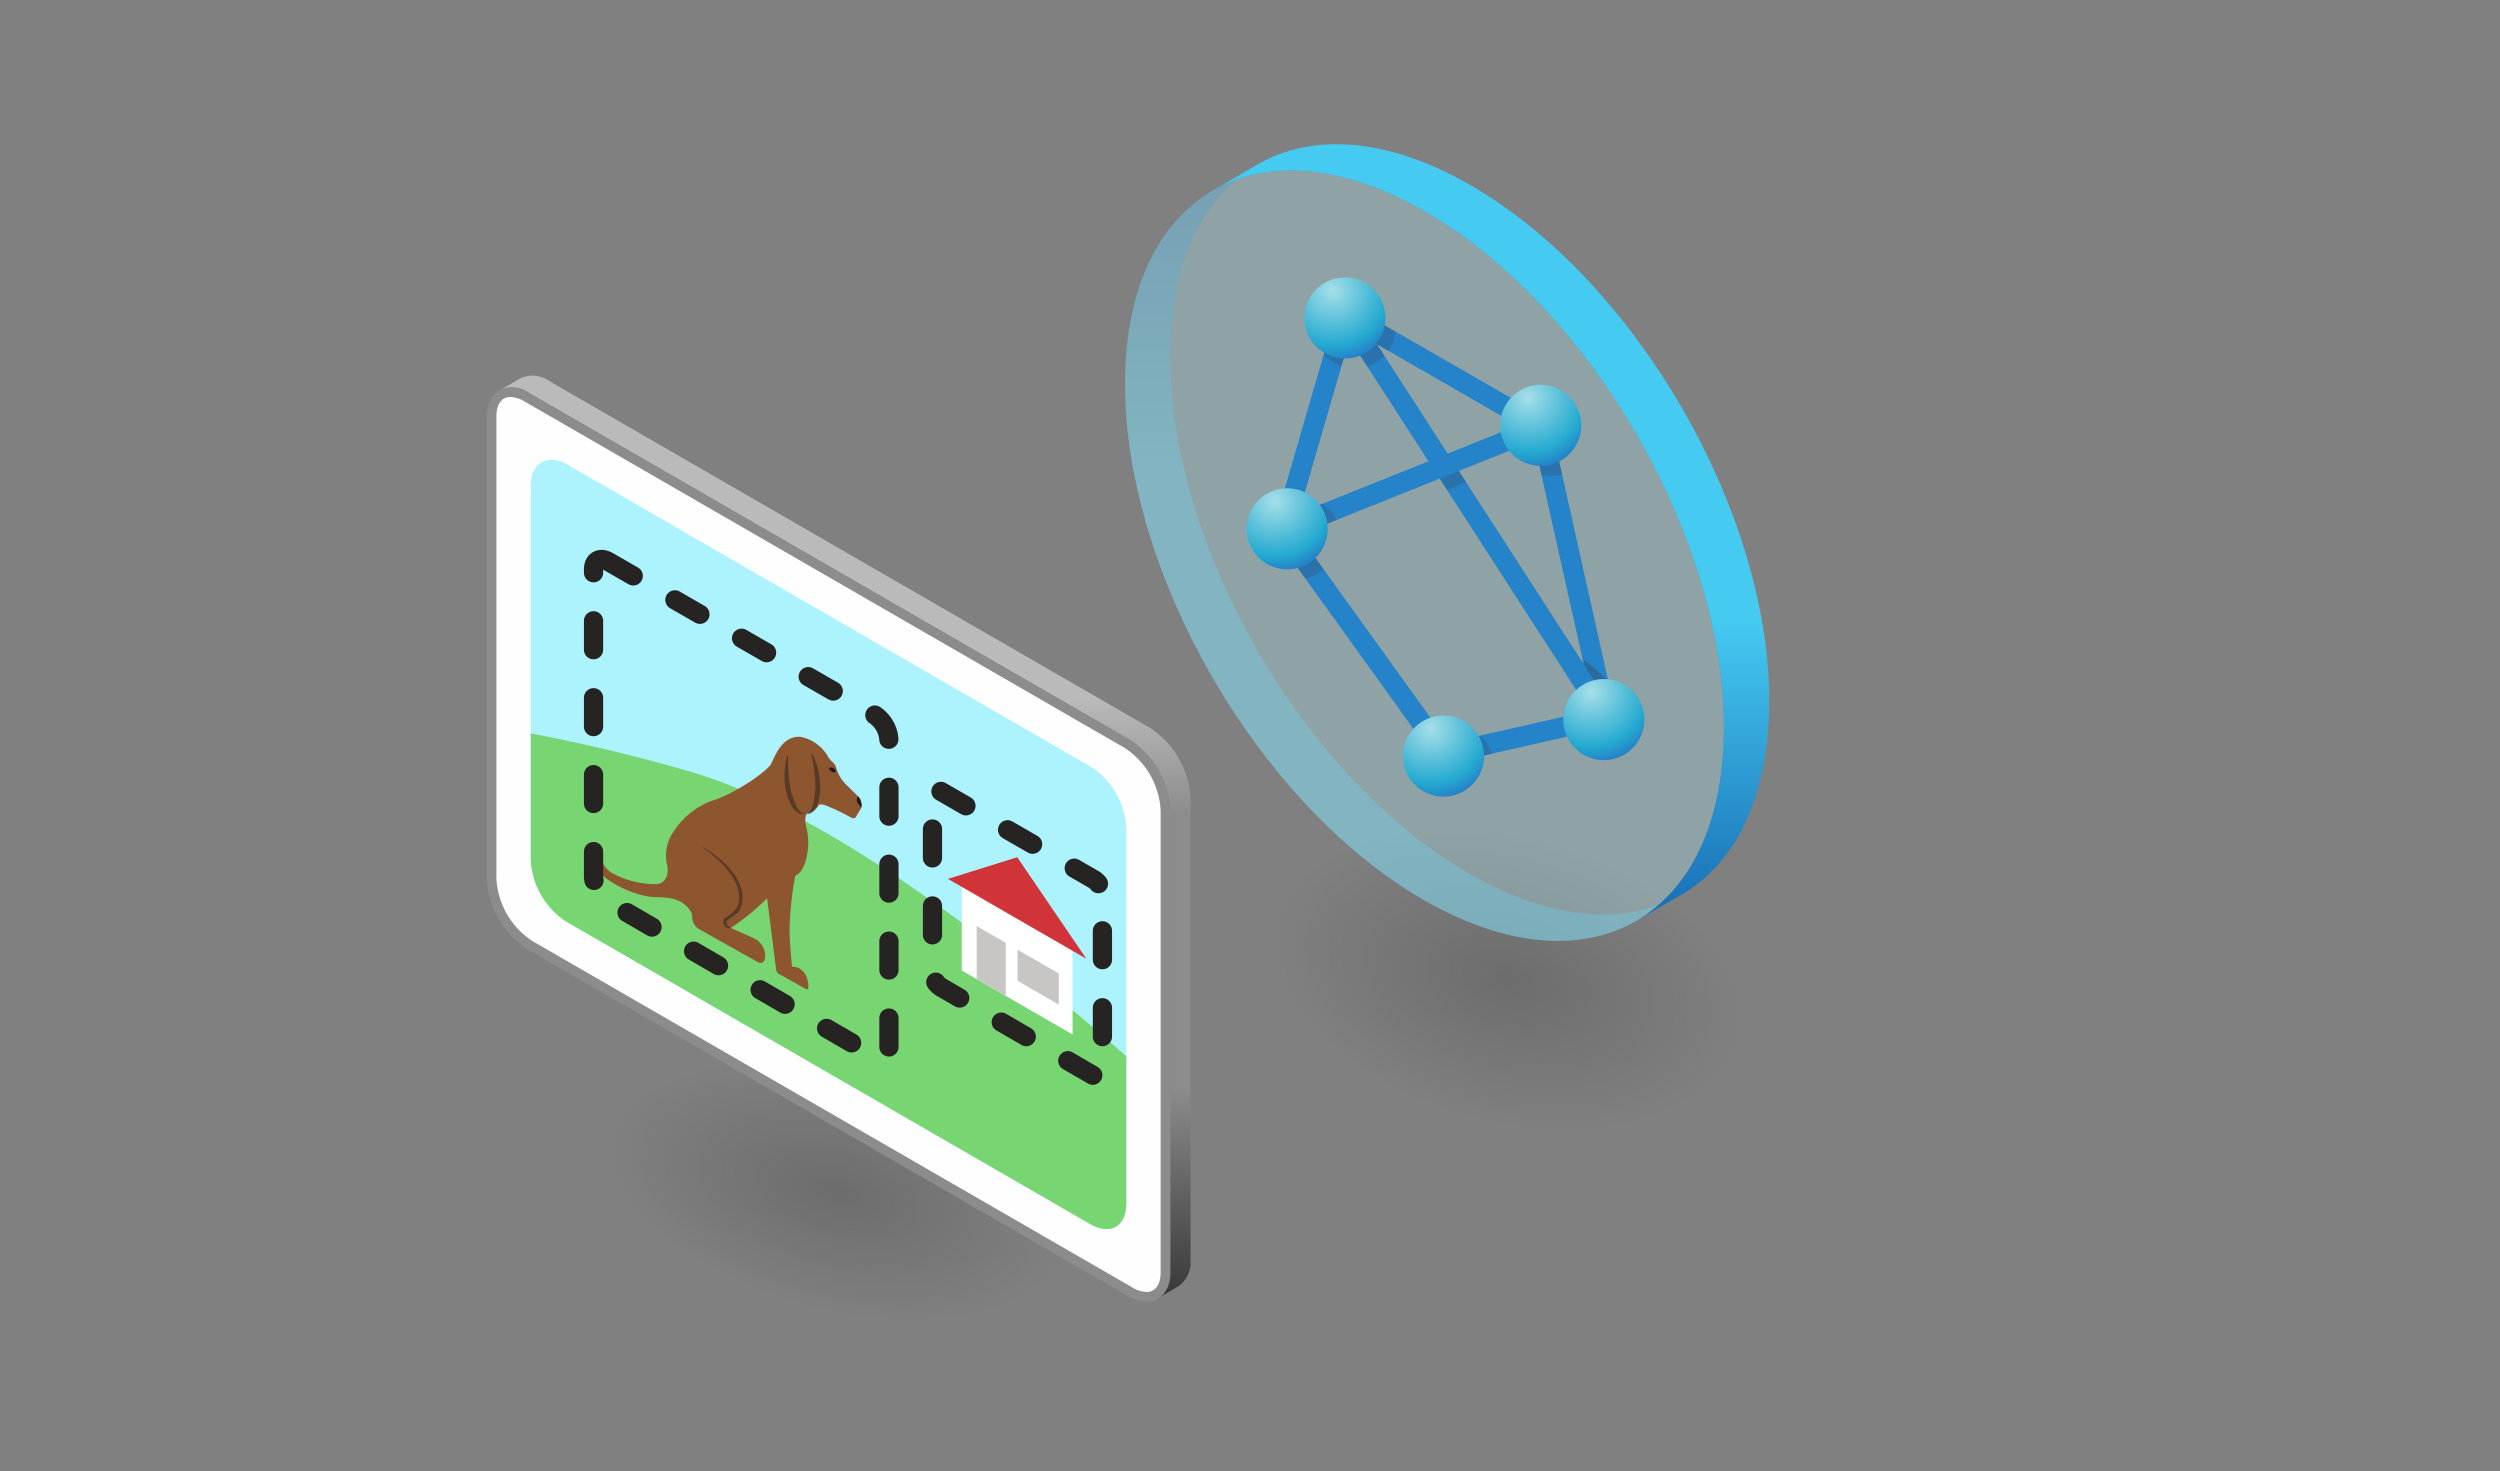 <svg xmlns="http://www.w3.org/2000/svg" fill="none" viewBox="0 0 260 153"><rect x="0" y="0" width="260" height="153" fill="#808080" stroke="none"/><path fill="url(#a)" d="M67.263 105.882h47.711v24.643H67.263z" transform="rotate(15 67.263 105.882)"/><path fill="url(#b)" d="M119.576 75.687 57.147 39.644a3.008 3.008 0 0 0-3.032-.297L52 40.575a3.006 3.006 0 0 1 3.032.297l62.429 36.044a9.355 9.355 0 0 1 4.245 7.345v48.083a3.049 3.049 0 0 1-1.38 2.73l2.114-1.229a3.048 3.048 0 0 0 1.38-2.73V83.032a9.355 9.355 0 0 0-4.245-7.345Z"/><path fill="#FEFEFE" stroke="#8C8C8C" d="M119.235 134.862a3.477 3.477 0 0 1-1.687-.516l-62.43-36.044a8.81 8.81 0 0 1-3.994-6.918V43.3c.005-1.549.76-2.512 1.968-2.512.599.024 1.181.202 1.69.518l62.43 36.043a8.803 8.803 0 0 1 3.995 6.91v48.085c-.005 1.552-.76 2.518-1.972 2.518Z"/><path fill="#ACF3FD" d="M113.547 79.802a8.047 8.047 0 0 1 3.587 6.412v38.977c-.007 2.357-1.679 3.31-3.73 2.125L58.903 95.85a8.174 8.174 0 0 1-3.706-6.418V50.455c.007-2.357 1.798-3.304 3.849-2.12l54.501 31.467Z"/><path fill="#77D672" d="M55.197 76.274v13.157a8.175 8.175 0 0 0 3.706 6.418l54.501 31.467c2.051 1.184 3.723.231 3.73-2.126v-15.336c-11.971-10.562-31.02-25.6-45.793-29.733a178.896 178.896 0 0 0-16.144-3.847Z"/><path fill="#fff" d="m111.548 97.734-11.527-6.655v9.853l11.527 6.655v-9.853Z"/><path fill="#C8C6C4" d="m104.593 98.052-3.02-1.743v5.518l3.02 1.744v-5.519ZM110.118 101.244l-4.292-2.478v3.242l4.292 2.478v-3.242Z"/><path fill="#D03438" d="m98.587 91.402 7.206-2.25 7.19 10.561-14.396-8.31Z"/><path fill="#8E562E" d="m89.141 82.722-1.205-1.183a4.132 4.132 0 0 1-.989-1.732 1.16 1.16 0 0 0-.361-.553 2.445 2.445 0 0 1-.453-.525 4.183 4.183 0 0 0-2.887-2.097c-1.998-.14-2.7 2.21-3.093 2.87-.444.745-3.841 3.145-6.204 3.807a8.014 8.014 0 0 0-3.903 3.192 4.31 4.31 0 0 0-.631 3.62s.292 1.62-1.089 1.83a9.423 9.423 0 0 1-4.833-1.25 3.11 3.11 0 0 1-1.169-1.933s-.477-.893-.584-.12a3.721 3.721 0 0 0 1.195 2.633 11.166 11.166 0 0 0 4.276 1.919c1.168.238 2.746-.084 3.846.762.362.252.658.588.862.98.04.116.062.238.067.36a1.501 1.501 0 0 0 .668 1.304l6.16 3.45c.477.268.772-.073.772-.727a2.105 2.105 0 0 0-1.063-1.7l-2.531-1.122a22.72 22.72 0 0 0 3.785-3.09c.527 4.137.941 7.441.94 7.423a.63.63 0 0 0 .291.445l2.769 1.55c.16.09.292.019.295-.16a2.643 2.643 0 0 0-.344-1.384 1.536 1.536 0 0 0-.571-.557 1.598 1.598 0 0 0-.783-.202s-.133-1.116-.265-3.362a34.24 34.24 0 0 1 .596-6.085c.078-.05.155-.097.231-.143.725-.43 1.147-2.127 1.117-3.397-.038-1.651-.503-1.837-.207-2.83a1.549 1.549 0 0 1 1.945-.984c.937.37 1.847.804 2.726 1.298.216.112.411.082.508-.081l.513-.862a1.295 1.295 0 0 0-.397-1.364Z"/><path fill="#231F20" d="M82.25 82.237a16.091 16.091 0 0 1-.254-3.67h-.108a7.666 7.666 0 0 0-.05 4.072c.352 1.176 1.023 2.3 1.938 1.948h.003c-.838-.029-1.111-1.11-1.529-2.35Z" opacity=".5"/><path fill="#8E562E" d="M82.002 78.296c-.06 1.32.024 2.64.248 3.941.456 1.355.738 2.523 1.773 2.333 1.464-.27 2.036-2.557 1.313-4.498a19.691 19.691 0 0 0-1.074-2.153"/><path fill="#231F20" d="M86.682 79.865c-.097-.056-.557-.115-.439.13a.694.694 0 0 0 .482.331.16.16 0 0 0 .172-.071.146.146 0 0 0-.02-.18 1.403 1.403 0 0 0-.195-.21Z"/><path fill="#231F20" d="M84.806 82.068a16.099 16.099 0 0 0-.444-3.652l.107-.02c.627 1.231.91 2.61.818 3.989-.124 1.22-.57 2.45-1.535 2.279h-.003c.817-.187.881-1.3 1.057-2.596Z" opacity=".5"/><path fill="#231F20" d="M89.235 82.823a.619.619 0 0 0-.111.563c.123.225.275.433.452.618a1.334 1.334 0 0 0-.34-1.18Z"/><path fill="#231F20" d="M75.786 96.348a.358.358 0 0 1-.159-.224c-.06-.213-.21-.295.22-.558 1.097-.672 1.146-1.037 1.246-1.337.1-.336.146-.686.133-1.036-.102-2.121-2.293-4.061-4.162-5.094l-.018.028c2.124 1.457 4.579 3.952 3.595 6.29-.321.418-.729.764-1.195 1.012a.444.444 0 0 0-.186.159.762.762 0 0 0 .37.924c.095.076.523.01.156-.164Z" opacity=".5"/><path stroke="#252423" stroke-dasharray="3 5" stroke-linecap="round" stroke-linejoin="round" stroke-width="2" d="M63.258 58.395 90.92 74.327a3.368 3.368 0 0 1 1.53 2.695v31.865c0 .937-.706 1.405-1.53.937l-27.662-16.05a3.337 3.337 0 0 1-1.53-2.578v-31.98c0-.938.706-1.29 1.53-.82ZM97.858 82.307l15.914 9.166a1.937 1.937 0 0 1 .88 1.55v18.332c0 .539-.406.809-.88.539l-15.914-9.233a1.931 1.931 0 0 1-.88-1.483V82.779c0-.539.406-.741.88-.472Z"/><path fill="url(#c)" d="M137.074 80.988h49v30h-49z" transform="rotate(15 137.074 80.988)"/><path fill="url(#d)" fill-opacity=".33" d="M148.039 93.582c8.656 4.997 16.499 5.46 22.165 2.17l4.711-2.74c-5.663 3.29-13.506 2.827-22.158-2.174-17.225-9.944-31.095-34.046-31.039-53.766.027-9.817 3.494-16.723 9.085-19.972l-4.719 2.738c-5.589 3.252-9.06 10.16-9.084 19.975-.06 19.847 13.926 43.888 31.039 53.769Z"/><path fill="#B1F4FF" d="M148.249 22.012c17.196 9.928 31.095 34.002 31.039 53.766-.056 19.764-14.048 27.733-31.242 17.804-17.195-9.929-31.101-34.004-31.045-53.763.056-19.758 14.048-27.738 31.248-17.807Z" opacity=".3"/><path fill="url(#e)" d="M152.961 19.272c-8.656-4.997-16.498-5.461-22.165-2.17l-4.711 2.74c5.663-3.291 13.506-2.828 22.159 2.173 17.225 9.945 31.094 34.047 31.038 53.766-.027 9.817-3.494 16.724-9.085 19.972l4.719-2.738c5.59-3.251 9.061-10.159 9.084-19.975.06-19.847-13.926-43.888-31.039-53.768Z"/><g opacity=".75"><path fill="#0078D4" d="m161.304 44.18-2.057.46 6.75 30.2 2.057-.46-6.75-30.2Z"/><path fill="#0078D4" d="m140.852 32.155-1.77 1.144 27.059 41.883 1.77-1.145-27.059-41.882Z"/><path fill="#0078D4" d="m140.493 31.813-1.052 1.828 20.309 11.683 1.052-1.828-20.309-11.683ZM134.307 54.55l-1.711 1.232 16.739 23.263 1.711-1.231-16.739-23.263Z"/><path fill="#0078D4" d="m166.791 73.577-16.833 3.827.467 2.056 16.834-3.826-.468-2.057ZM138.956 32.433l-6.518 22.44 2.025.587 6.517-22.44-2.024-.587Z"/><path fill="#0078D4" d="m159.884 43.433-26.825 10.752.784 1.958 26.826-10.753-.785-1.957Z"/><path fill="#1C2F50" d="m149.726 49.776.758 1.173 1.994-.8-.758-1.172-1.994.799ZM153.913 76.503l-3.275.743-.448 1.183.234 1.028 4.741-1.076a4.18 4.18 0 0 0-1.252-1.878ZM157.318 43.924l.548.316-.717.287a3.927 3.927 0 0 0 .191 2.195l2.177-.873.789 3.528a3.823 3.823 0 0 0 2.147-.056l-1.149-5.142-1.028.23.526-.913-2.32-1.335a4.193 4.193 0 0 0-1.164 1.763ZM135.765 60.186a4.181 4.181 0 0 0 1.907-.959l-2.579-3.583 3.898-1.567a4.219 4.219 0 0 0-1.478-1.68l-2.446.985-2.471 2.4 3.169 4.404ZM139.51 38.078l.825-2.84 1.862 2.883a4.202 4.202 0 0 0 1.789-1.116l-.771-1.193 1.19.685a4.187 4.187 0 0 0 .7-2.03l-4.612-2.653-.526.913-1.012-.294-1.267 4.365a4.193 4.193 0 0 0 1.822 1.28Z" opacity=".3"/><path fill="#1C2F50" d="m166.309 71.558 1.093-.095-.106-.476a69.882 69.882 0 0 1-.199-.259 15.717 15.717 0 0 0-2.508-2.187l.121.542 1.599 2.475Z" opacity=".45"/><path fill="url(#f)" d="M160.235 48.45a4.217 4.217 0 1 0 .001-8.434 4.217 4.217 0 0 0-.001 8.434Z"/><path fill="url(#g)" d="M139.868 37.284a4.217 4.217 0 1 0 0-8.434 4.217 4.217 0 0 0 0 8.434Z"/><path fill="url(#h)" d="M166.798 79.057a4.217 4.217 0 1 0 .001-8.435 4.217 4.217 0 0 0-.001 8.435Z"/><path fill="url(#i)" d="M150.121 82.85a4.217 4.217 0 1 0 0-8.435 4.217 4.217 0 0 0 0 8.435Z"/><path fill="url(#j)" d="M133.868 59.216a4.217 4.217 0 1 0 0-8.434 4.217 4.217 0 0 0 0 8.434Z"/></g><defs><radialGradient id="a" cx="0" cy="0" r="1" gradientTransform="matrix(0 12.321 -23.855 0 91.118 118.203)" gradientUnits="userSpaceOnUse"><stop stop-opacity=".15"/><stop offset="1" stop-opacity="0"/></radialGradient><radialGradient id="c" cx="0" cy="0" r="1" gradientTransform="matrix(0 15 -24.5 0 161.574 95.988)" gradientUnits="userSpaceOnUse"><stop stop-opacity=".15"/><stop offset="1" stop-opacity="0"/></radialGradient><radialGradient id="f" cx="0" cy="0" r="1" gradientTransform="translate(158.941 41.369) scale(7.251)" gradientUnits="userSpaceOnUse"><stop stop-color="#ACF3FD"/><stop offset=".79" stop-color="#00ABDE"/><stop offset="1" stop-color="#0078D4"/></radialGradient><radialGradient id="g" cx="0" cy="0" r="1" gradientTransform="translate(138.573 30.203) scale(7.251)" gradientUnits="userSpaceOnUse"><stop stop-color="#ACF3FD"/><stop offset=".79" stop-color="#00ABDE"/><stop offset="1" stop-color="#0078D4"/></radialGradient><radialGradient id="h" cx="0" cy="0" r="1" gradientTransform="translate(165.504 71.975) scale(7.251)" gradientUnits="userSpaceOnUse"><stop stop-color="#ACF3FD"/><stop offset=".79" stop-color="#00ABDE"/><stop offset="1" stop-color="#0078D4"/></radialGradient><radialGradient id="i" cx="0" cy="0" r="1" gradientTransform="translate(148.826 75.768) scale(7.251)" gradientUnits="userSpaceOnUse"><stop stop-color="#ACF3FD"/><stop offset=".79" stop-color="#00ABDE"/><stop offset="1" stop-color="#0078D4"/></radialGradient><radialGradient id="j" cx="0" cy="0" r="1" gradientTransform="translate(132.573 52.134) scale(7.251)" gradientUnits="userSpaceOnUse"><stop stop-color="#ACF3FD"/><stop offset=".79" stop-color="#00ABDE"/><stop offset="1" stop-color="#0078D4"/></radialGradient><linearGradient id="b" x1="87.911" x2="87.911" y1="135.074" y2="39.059" gradientUnits="userSpaceOnUse"><stop offset=".004" stop-color="#393939"/><stop offset=".229" stop-color="#8C8C8C"/><stop offset=".525" stop-color="#8C8C8C"/><stop offset=".65" stop-color="#BABABA"/><stop offset="1" stop-color="#BABABA"/></linearGradient><linearGradient id="d" x1="145.958" x2="145.958" y1="16.13" y2="96.883" gradientUnits="userSpaceOnUse"><stop stop-color="#156AB3"/><stop offset=".4" stop-color="#45CAF2"/><stop offset=".485" stop-color="#45CAF2"/><stop offset="1" stop-color="#45CAF2"/></linearGradient><linearGradient id="e" x1="155.043" x2="155.043" y1="96.724" y2="15.971" gradientUnits="userSpaceOnUse"><stop stop-color="#156AB3"/><stop offset=".4" stop-color="#45CAF2"/><stop offset=".485" stop-color="#45CAF2"/><stop offset="1" stop-color="#45CAF2"/></linearGradient></defs></svg>